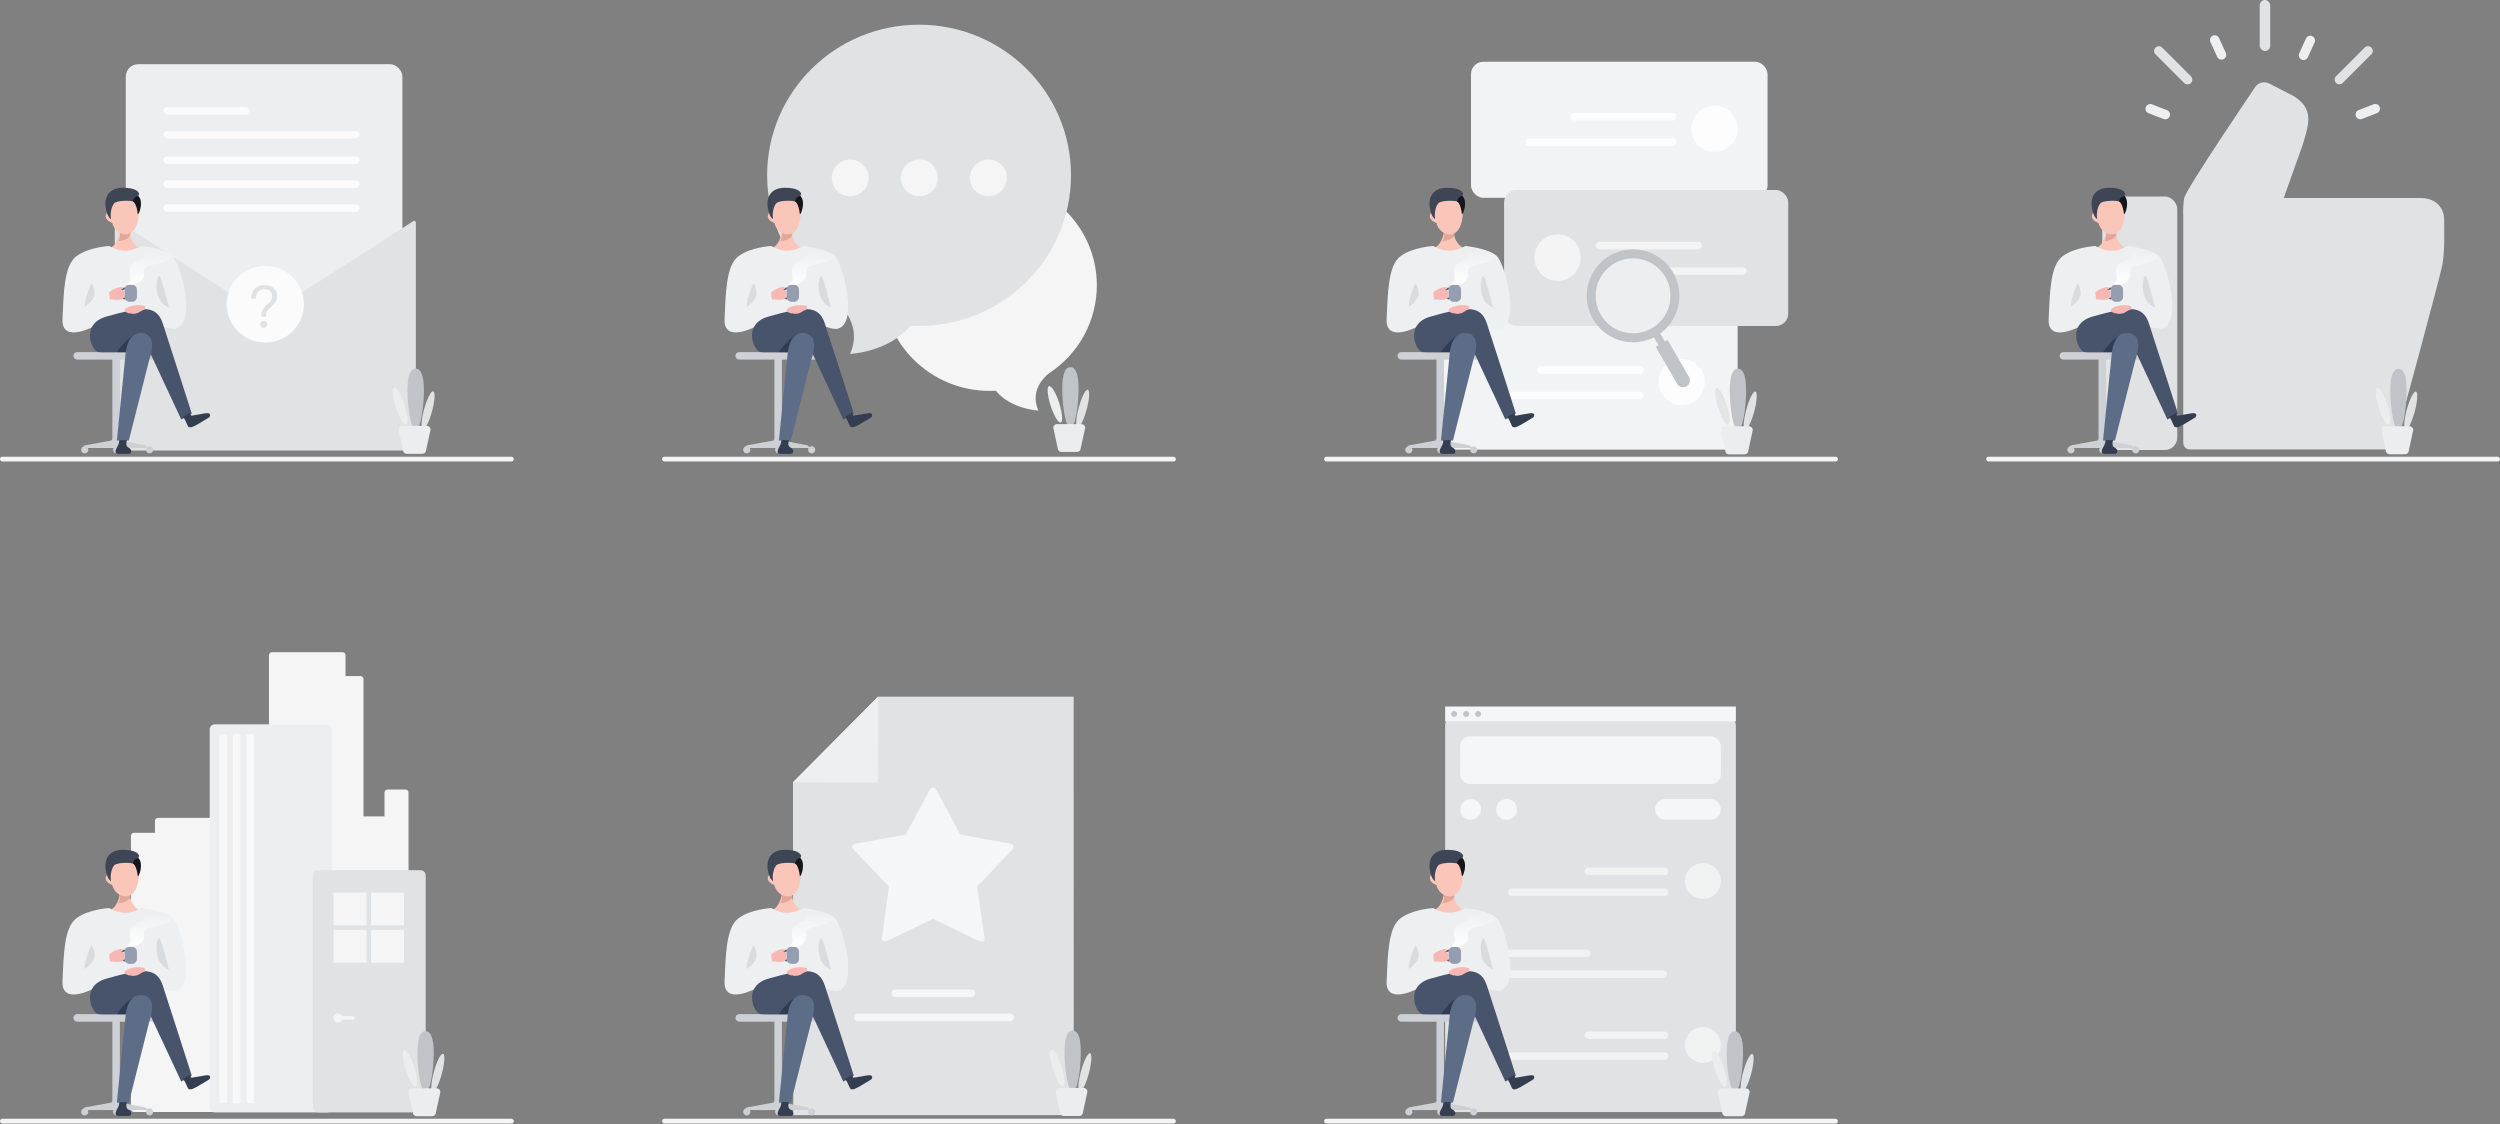 <svg height="455" viewBox="0 0 1012 455" width="1012" xmlns="http://www.w3.org/2000/svg" xmlns:xlink="http://www.w3.org/1999/xlink"><rect x="0" y="0" width="1012" height="455" fill="#808080" stroke="none"/><linearGradient id="a" x1="50%" x2="50%" y1="100%" y2=".125%"><stop offset="0" stop-color="#fff"/><stop offset=".873" stop-color="#eff0f1"/><stop offset=".949" stop-color="#eeeff0"/></linearGradient><g fill="none" fill-rule="evenodd"><path d="m799-10h218v218h-218z"/><g transform="translate(851)"><g fill="#e0e2e4"><path d="m33.16 80.196c.668-3.601 28.753-44.977 28.753-44.977 1.323-1.998 3.933-2.447 6.07-1.214l9.639 4.991c8.006 5.143 6.185 10.888 3.478 19.704l-7.654 21.453h55.236c5.772 0 9.712 3.224 9.712 9.108 0 5.829.261 11.732-.656 17.537-.722 4.591-18.944 71.282-18.944 71.282 0 1.026-.407 2.01-1.132 2.735-.725.725-1.709 1.133-2.734 1.133h-79.449c-.736-.001-1.44-.302-1.95-.834s-.781-1.248-.751-1.984l-.006-91.982c-.118-2.325.012-4.656.388-6.953z"/><rect fill-rule="nonzero" height="102.621" rx="5" width="30.349" y="79.546"/><path d="m108.93 19.255c-.75-.747-1.963-.747-2.713 0l-11.575 11.58c-.495.482-.694 1.193-.519 1.862.175.669.695 1.192 1.363 1.37.668.178 1.379-.017 1.863-.511l11.575-11.574c.751-.752.754-1.971.006-2.726zm-87.388.018c.36-.361.849-.565 1.36-.565.51 0 .999.203 1.36.565l11.612 11.598c.495.483.692 1.195.517 1.864-.175.669-.696 1.193-1.364 1.371-.668.178-1.381-.016-1.866-.509l-11.612-11.598c-.754-.751-.757-1.972-.006-2.726z"/><rect fill-rule="nonzero" height="20.646" rx="2.124" width="4.249" x="63.734"/></g><path d="m85.009 14.634c-.463-.213-.991-.232-1.468-.054s-.864.538-1.075 1.002l-2.738 5.999c-.287.623-.221 1.351.175 1.912.395.56 1.059.867 1.742.805.683-.062 1.28-.484 1.568-1.107l2.738-5.999c.443-.966.022-2.108-.941-2.556zm-40.298-.194c.463-.213.991-.233 1.468-.055.477.178.864.538 1.075 1.002l2.744 5.999c.3.626.239 1.364-.158 1.933-.397.569-1.07.879-1.761.812s-1.291-.501-1.572-1.135l-2.738-5.999c-.443-.966-.022-2.108.941-2.556zm-27.084 28.916c.18-.478.543-.865 1.009-1.074.466-.21.996-.225 1.473-.043l6.07 2.344c.643.243 1.108.811 1.219 1.489.111.679-.148 1.365-.68 1.8s-1.256.554-1.899.311l-6.064-2.344c-.48-.179-.868-.541-1.08-1.007-.212-.466-.229-.997-.049-1.476zm94.672-.03c-.179-.477-.54-.863-1.003-1.072s-.992-.226-1.467-.045l-6.033 2.344c-.651.233-1.127.799-1.244 1.482-.117.682.143 1.374.68 1.811.537.437 1.267.55 1.911.296l6.033-2.338c.99-.378 1.491-1.483 1.123-2.477z" fill="#eeeff0"/><g transform="translate(110.472 148.77)"><path d="m16.492 9.734c-.886-.237-2.537 3.054-3.703 7.341-1.165 4.287-1.384 7.955-.504 8.185.88.231 2.543-3.054 3.703-7.341 1.159-4.287 1.384-7.949.504-8.185z" fill="#e0e2e4"/><path d="m.801 8.258c.983-.225 2.822 2.921 4.115 7.026 1.293 4.105 1.542 7.615.558 7.839-.983.225-2.822-2.921-4.109-7.026-1.287-4.105-1.542-7.615-.564-7.839z" fill="#ecedee"/><path d="m9.427.528c-1.827 0-3.308 2.028-3.308 8.932 0 6.904 1.481 16.073 3.308 16.073 1.827 0 3.308-9.169 3.308-16.073 0-6.904-1.481-8.932-3.308-8.932z" fill="#c0c3c7"/><path d="m3.994 23.773h9.918c.826-.004 1.5.661 1.505 1.488l-1.803 8.355c-.001.398-.161.779-.443 1.059-.282.28-.664.437-1.062.435h-6.313c-.397.002-.778-.155-1.06-.435-.281-.28-.439-.661-.439-1.058l-1.809-8.355c.006-.826.679-1.492 1.505-1.488z" fill="#ecedee"/></g></g><g transform="translate(804 76)"><path d="m48.477 17.802s-.491 5.04-3.863 6.557c-.083.965-.083 1.935 0 2.899h11.971v-2.705c-2.492-1.331-4.049-3.926-4.051-6.751z" fill="#fac6ba"/><path d="m52.758 18.615c0 2.669-4.851 3.033-4.851 3.033.284-.576.488-1.188.606-1.82.075-.807.075-1.619 0-2.426.591.741 1.478 1.184 2.426 1.213.518.03 1.034-.076 1.498-.309.133-.067.244-.17.321-.297z" fill="#e2a799"/><path d="m43.995 9.699c-1.31.522-2.383 3.057 1.431 4.543.8 2.863 2.893 4.404 5.106 4.61 2.213.206 5.579-1.347 5.706-9.863-.552-3.706-1.286-3.761-1.286-3.761l-10.224-.51z" fill="#fac6ba"/><path d="m44.953 12.665s-1.546-.455-2.183-4.792c-.637-4.337 1.528-7.782 6.731-7.855 5.203-.073 6.543 1.48 6.804 2.402-.376 1.929-1.783 1.983-1.777 3.36-1.746-.855-7.325-.588-8.271.485-1.092 1.25-1.759 4.07-1.304 6.399z" fill="#3e4656"/><path d="m53.771 5.532s1.504.497 2.019 5.198c.643-.079 2.365-5.156.255-7.364 0 0-1.771-.049-2.274 2.165z" fill="#14161b"/><path d="m44.226 23.589s3.172 1.929 6.373 1.929c3.269 0 6.567-1.929 6.567-1.929s9.369.867 12.747 4.052c3.378 3.184 10.03 28.508.576 29.527-6.47-.194-13.711-6.951-13.711-6.951l-18.15 5.599s-13.814 7.721-13.329-2.699.582-21.612 5.603-25.378c5.021-3.767 13.323-4.149 13.323-4.149z" fill="#eeeff0"/><path d="m64.116 35.939c-1.201 2.645-.879 6.169.194 8.686.814 1.754 2.264 3.134 4.057 3.858 0 0-.418-1.82-1.546-5.981-1.243-4.598-2.195-7.685-2.705-6.563zm-27.034 2.705c-.922 1.098-2.911 7.26-2.899 9.456.006.57 3.766-2.608 4.057-4.634.145-1.69-.262-3.382-1.158-4.822z" fill="#d9dcde"/><g fill="#cdd0d4"><path d="m48.653 102.32 10.254 1.965 1.122 1.068h-26.67l.934-1.068 10.812-1.965.376-.607v-32.148h-14.251c-.837 0-1.516-.679-1.516-1.516 0-.837.679-1.516 1.516-1.516h32.746c.837 0 1.516.679 1.516 1.516 0 .837-.679 1.516-1.516 1.516h-15.464v32.148z"/><path d="m34.281 104.631c.587-.005 1.119.345 1.348.886.228.541.107 1.167-.306 1.584-.414.417-1.038.543-1.581.32-.543-.224-.898-.753-.898-1.34-.001-.796.641-1.444 1.437-1.45zm12.935 0c.8 0 1.449.649 1.449 1.45 0 .801-.649 1.45-1.449 1.45-.8 0-1.449-.649-1.449-1.45 0-.801.649-1.45 1.449-1.45zm13.329 0c.587-.005 1.119.345 1.348.886.228.541.107 1.167-.306 1.584-.414.417-1.038.543-1.581.32-.543-.224-.898-.753-.898-1.34-.003-.797.64-1.446 1.437-1.45z"/><path d="m48.513 69.566v31.541m-3.032 0v-31.541"/></g><path d="m60.641 66.533s-20.6.249-20.618 0c-2.826 0-7.732-11.355 3.044-14.381 13.917-3.912 20.218-5.065 22.789 2.699 2.571 7.764 11.764 36.551 11.764 36.551l-4.245 2.426z" fill="#47546b"/><path d="m47.3 66.533s4.33-6.636 8.102-7.048c-2.802 4.191-2.644 7.048-2.644 7.048z" fill="#2e3c56"/><path d="m47.3 102.32 3.493-34.731s.4-9.99 7.338-8.686c5.985 1.128 2.317 10.615 2.317 10.615l-8.296 32.803z" fill="#5d6d88"/><path d="m74.158 92.67c.673 1.11 1.255 2.272 1.74 3.476.364 1.165 1.504 1.098 3.614-.109 3.414-1.941 5.27-3.172 5.27-3.172s1.292-2.056-1.74-1.541c-3.032.516-5.597.964-5.597.964l-.582-1.159zm-25.876 9.456c0.0.809-.2 1.605-.582 2.317-.594.952-1.837 3.281.194 3.281h4.251c1.34 0 1.401-1.971-.388-2.699-1.098-.613-.388-2.899-.388-2.899z" fill="#353e50"/><path d="m54.462 50.993c.865-.059 1.691-.378 2.371-.916.584-.368 1.217-.652 1.88-.843l-.006-1.286s-2.517-1.068-6.337.158c-2.044.843-2.31 1.741-1.577 1.923-.073.255.503.643.964.576-.024.218.958.37 1.158.194.279.376 1.389.2 1.546.194z" fill="#f7b7b2"/><path d="m50.793 45.201c-.884.034-1.715-.418-2.167-1.178-.452-.76-.452-1.707 0-2.467.452-.76 1.283-1.212 2.167-1.178v.752c-.608-.023-1.179.288-1.49.811-.311.523-.311 1.174 0 1.697.311.523.882.834 1.49.811z" fill="#565d6d"/><rect fill="#959db0" fill-rule="nonzero" height="6.957" rx="2" width="5.021" x="50.411" y="39.22"/><path d="m59.429 24.681c-2.232 1.098.473 3.251-2.262 4.313-3.172 1.231-5.494 2.505-4.409 6.605.415 1.5-.371 3.071-1.819 3.639h3.638c6.719-2.984 1.571-5.829 5.1-7.351 3.529-1.522 7.659-1.001 10.06-4.173-2.999-2.138-6.63-3.206-10.309-3.033z" fill="url(#a)"/><path d="m44.517 45.267c1.631-.249 2.025.309 4.099.03 1.328-.273 1.789-.485 1.789-2.408.056-.423-.089-.848-.393-1.147-.304-.299-.731-.438-1.153-.375.455-.127.928-.382.879-.704-.055-.437-.467-.588-1.607-.364-1.481.375-2.852 1.094-4.002 2.099 0 0 .334 2.469.388 2.869z" fill="#f7b7b2"/><rect fill="#f5f5f5" fill-rule="nonzero" height="1.935" rx=".967" width="208" y="108.877"/></g><path d="m-5-10h218v218h-218z"/><g transform="translate(46 26)"><path d="m129.377 132.405c-.885-.236-2.551 3.045-3.717 7.319-1.166 4.274-1.398 7.93-.507 8.16.891.23 2.551-3.045 3.717-7.319 1.166-4.274 1.398-7.924.507-8.16z" fill="#e0e2e4"/><g fill-rule="nonzero"><rect fill="#edeeef" height="123.252" rx="5" width="111.977" x="4.919"/><g fill="#fbfbfb"><rect height="3.027" rx="1.513" width="34.789" x="20.141" y="17.368"/><rect height="3.027" rx="1.513" width="79.343" x="20.141" y="27.054"/><rect height="3.027" rx="1.513" width="79.343" x="20.141" y="37.345"/><rect height="3.027" rx="1.513" width="79.343" x="20.141" y="47.031"/><rect height="3.027" rx="1.513" width="79.343" x="20.141" y="56.717"/></g></g><path d="m1.269 63.363 60.197 38.513 60.056-38.513c.21-.005.414.073.566.218.152.144.24.342.245.551v91.477c-.009.436-.372.783-.812.775h-120.253c-.44.008-.803-.339-.812-.775v-91.477c.005-.209.093-.407.245-.551.152-.144.356-.222.566-.218z" fill="#e0e2e4"/><path d="m113.607 130.934c.989-.224 2.838 2.912 4.138 7.004 1.3 4.092 1.55 7.591.562 7.815-.989.224-2.838-2.912-4.138-7.004-1.3-4.092-1.55-7.591-.562-7.815z" fill="#ecedee"/><path d="m122.273 123.228c-1.837 0-3.326 2.022-3.326 8.905 0 6.883 1.489 16.024 3.326 16.024 1.837 0 3.332-9.141 3.332-16.024 0-6.883-1.489-8.905-3.332-8.905z" fill="#c0c3c7"/><path d="m116.817 146.401h9.973c.831-.004 1.508.659 1.514 1.483l-1.819 8.33c0.0.396-.159.776-.442 1.055-.283.279-.666.436-1.066.434h-6.347c-.4.002-.784-.154-1.068-.433-.284-.279-.444-.659-.446-1.056l-1.813-8.33c.006-.824.683-1.488 1.514-1.483z" fill="#ecedee"/><path d="m61.393 81.651c8.632.003 15.627 6.946 15.624 15.507-.002 8.561-7.001 15.5-15.633 15.499-8.632-.001-15.628-6.942-15.628-15.503 0-4.113 1.648-8.057 4.581-10.964 2.933-2.908 6.909-4.54 11.056-4.539z" fill="#fbfbfb"/><path d="m61.112 89.358c-1.512-.085-2.986.49-4.034 1.574-.987 1.095-1.497 2.534-1.416 4.001h1.898c-.057-.977.223-1.944.793-2.742 1.32-1.41 3.519-1.556 5.017-.333.566.597.861 1.397.818 2.216-.009.692-.264 1.359-.72 1.883-.258.3-.531.587-.818.86-.974.763-1.796 1.699-2.423 2.76-.3.649-.448 1.357-.433 2.07v.545h1.923v-.545c-.014-.61.145-1.212.458-1.737.293-.501.675-.944 1.129-1.308.681-.575 1.329-1.187 1.941-1.834.612-.802.934-1.785.915-2.791.063-1.259-.429-2.484-1.349-3.354-1.02-.883-2.347-1.337-3.699-1.265zm-.36 14.505c-.386-.017-.762.13-1.031.406-.278.257-.428.622-.409.999-.015.383.134.754.409 1.023.277.263.647.409 1.031.406.386.002.757-.143 1.038-.406.288-.261.445-.636.427-1.023.01-.374-.136-.735-.403-.999-.282-.275-.667-.422-1.062-.406z" fill="#e0e2e4"/></g><g transform="translate(0 76)"><path d="m48.477 17.802s-.491 5.04-3.863 6.557c-.083.965-.083 1.935 0 2.899h11.971v-2.705c-2.492-1.331-4.049-3.926-4.051-6.751z" fill="#fac6ba"/><path d="m52.758 18.615c0 2.669-4.851 3.033-4.851 3.033.284-.576.488-1.188.606-1.82.075-.807.075-1.619 0-2.426.591.741 1.478 1.184 2.426 1.213.518.03 1.034-.076 1.498-.309.133-.067.244-.17.321-.297z" fill="#e2a799"/><path d="m43.995 9.699c-1.31.522-2.383 3.057 1.431 4.543.8 2.863 2.893 4.404 5.106 4.61 2.213.206 5.579-1.347 5.706-9.863-.552-3.706-1.286-3.761-1.286-3.761l-10.224-.51z" fill="#fac6ba"/><path d="m44.953 12.665s-1.546-.455-2.183-4.792c-.637-4.337 1.528-7.782 6.731-7.855 5.203-.073 6.543 1.48 6.804 2.402-.376 1.929-1.783 1.983-1.777 3.36-1.746-.855-7.325-.588-8.271.485-1.092 1.25-1.759 4.07-1.304 6.399z" fill="#3e4656"/><path d="m53.771 5.532s1.504.497 2.019 5.198c.643-.079 2.365-5.156.255-7.364 0 0-1.771-.049-2.274 2.165z" fill="#14161b"/><path d="m44.226 23.589s3.172 1.929 6.373 1.929c3.269 0 6.567-1.929 6.567-1.929s9.369.867 12.747 4.052c3.378 3.184 10.03 28.508.576 29.527-6.47-.194-13.711-6.951-13.711-6.951l-18.15 5.599s-13.814 7.721-13.329-2.699.582-21.612 5.603-25.378c5.021-3.767 13.323-4.149 13.323-4.149z" fill="#eeeff0"/><path d="m64.116 35.939c-1.201 2.645-.879 6.169.194 8.686.814 1.754 2.264 3.134 4.057 3.858 0 0-.418-1.82-1.546-5.981-1.243-4.598-2.195-7.685-2.705-6.563zm-27.034 2.705c-.922 1.098-2.911 7.26-2.899 9.456.006.57 3.766-2.608 4.057-4.634.145-1.69-.262-3.382-1.158-4.822z" fill="#d9dcde"/><g fill="#cdd0d4"><path d="m48.653 102.32 10.254 1.965 1.122 1.068h-26.67l.934-1.068 10.812-1.965.376-.607v-32.148h-14.251c-.837 0-1.516-.679-1.516-1.516 0-.837.679-1.516 1.516-1.516h32.746c.837 0 1.516.679 1.516 1.516 0 .837-.679 1.516-1.516 1.516h-15.464v32.148z"/><path d="m34.281 104.631c.587-.005 1.119.345 1.348.886.228.541.107 1.167-.306 1.584-.414.417-1.038.543-1.581.32-.543-.224-.898-.753-.898-1.34-.001-.796.641-1.444 1.437-1.45zm12.935 0c.8 0 1.449.649 1.449 1.45 0 .801-.649 1.45-1.449 1.45-.8 0-1.449-.649-1.449-1.45 0-.801.649-1.45 1.449-1.45zm13.329 0c.587-.005 1.119.345 1.348.886.228.541.107 1.167-.306 1.584-.414.417-1.038.543-1.581.32-.543-.224-.898-.753-.898-1.34-.003-.797.64-1.446 1.437-1.45z"/><path d="m48.513 69.566v31.541m-3.032 0v-31.541"/></g><path d="m60.641 66.533s-20.6.249-20.618 0c-2.826 0-7.732-11.355 3.044-14.381 13.917-3.912 20.218-5.065 22.789 2.699 2.571 7.764 11.764 36.551 11.764 36.551l-4.245 2.426z" fill="#47546b"/><path d="m47.3 66.533s4.33-6.636 8.102-7.048c-2.802 4.191-2.644 7.048-2.644 7.048z" fill="#2e3c56"/><path d="m47.3 102.32 3.493-34.731s.4-9.99 7.338-8.686c5.985 1.128 2.317 10.615 2.317 10.615l-8.296 32.803z" fill="#5d6d88"/><path d="m74.158 92.67c.673 1.11 1.255 2.272 1.74 3.476.364 1.165 1.504 1.098 3.614-.109 3.414-1.941 5.27-3.172 5.27-3.172s1.292-2.056-1.74-1.541c-3.032.516-5.597.964-5.597.964l-.582-1.159zm-25.876 9.456c0.0.809-.2 1.605-.582 2.317-.594.952-1.837 3.281.194 3.281h4.251c1.34 0 1.401-1.971-.388-2.699-1.098-.613-.388-2.899-.388-2.899z" fill="#353e50"/><path d="m54.462 50.993c.865-.059 1.691-.378 2.371-.916.584-.368 1.217-.652 1.88-.843l-.006-1.286s-2.517-1.068-6.337.158c-2.044.843-2.31 1.741-1.577 1.923-.073.255.503.643.964.576-.024.218.958.37 1.158.194.279.376 1.389.2 1.546.194z" fill="#f7b7b2"/><path d="m50.793 45.201c-.884.034-1.715-.418-2.167-1.178-.452-.76-.452-1.707 0-2.467.452-.76 1.283-1.212 2.167-1.178v.752c-.608-.023-1.179.288-1.49.811-.311.523-.311 1.174 0 1.697.311.523.882.834 1.49.811z" fill="#565d6d"/><rect fill="#959db0" fill-rule="nonzero" height="6.957" rx="2" width="5.021" x="50.411" y="39.22"/><path d="m59.429 24.681c-2.232 1.098.473 3.251-2.262 4.313-3.172 1.231-5.494 2.505-4.409 6.605.415 1.5-.371 3.071-1.819 3.639h3.638c6.719-2.984 1.571-5.829 5.1-7.351 3.529-1.522 7.659-1.001 10.06-4.173-2.999-2.138-6.63-3.206-10.309-3.033z" fill="url(#a)"/><path d="m44.517 45.267c1.631-.249 2.025.309 4.099.03 1.328-.273 1.789-.485 1.789-2.408.056-.423-.089-.848-.393-1.147-.304-.299-.731-.438-1.153-.375.455-.127.928-.382.879-.704-.055-.437-.467-.588-1.607-.364-1.481.375-2.852 1.094-4.002 2.099 0 0 .334 2.469.388 2.869z" fill="#f7b7b2"/><rect fill="#f5f5f5" fill-rule="nonzero" height="1.935" rx=".967" width="208" y="108.877"/></g><path d="m-5 258h218v218h-218z"/><g transform="translate(53 264)"><path d="m112.373 56.808c-.002-.667-.545-1.207-1.215-1.209h-7.289c-.67.002-1.213.542-1.215 1.209v9.669h-8.504v-55.599c-.002-.667-.545-1.207-1.215-1.209h-6.074v-8.461c-.002-.667-.545-1.207-1.215-1.209h-28.549c-.67.002-1.213.542-1.215 1.209v71.917h-22.475v-4.835c-.002-.667-.545-1.207-1.215-1.209h-21.26c-.67.002-1.213.542-1.215 1.209v4.835h-8.504c-.67.002-1.213.542-1.215 1.209v110.594c.002.667.545 1.207 1.215 1.209h109.943c.67-.002 1.213-.542 1.215-1.209z" fill="#f5f5f6"/><rect fill="#edeeef" fill-rule="nonzero" height="157.092" rx="2" width="49.523" x="31.89" y="29.214"/><rect fill="#e0e2e4" fill-rule="nonzero" height="98.054" rx="2" width="45.654" x="73.668" y="88.252"/><g fill="#f5f5f6"><path d="m82.002 97.299h13.363v13.295h-13.363zm15.186 0h13.363v13.295h-13.363zm-15.186 15.109h13.363v13.295h-13.363zm15.186 0h13.363v13.295h-13.363z"/><path d="m83.824 146.25c.763-.002 1.445.472 1.707 1.185l4.367.024c.335 0 .607.271.607.604s-.272.604-.607.604l-4.355.006c-.312.867-1.227 1.364-2.128 1.156s-1.503-1.056-1.398-1.971c.105-.915.882-1.606 1.807-1.608z"/><rect fill-rule="nonzero" height="1.209" rx=".604" width="5.467" x="85.039" y="147.459"/></g><path d="m35.838 33.239h3.037v149.272h-3.037zm5.467 0h3.037v149.272h-3.037zm5.467 0h3.037v149.272h-3.037z" fill="#f8f8f8"/><g transform="translate(109.943 152.898)"><path d="m16.388 9.688c-.881-.236-2.539 3.04-3.699 7.306-1.16 4.267-1.391 7.917-.504 8.147s2.539-3.04 3.699-7.306c1.16-4.267 1.391-7.911.504-8.147z" fill="#e0e2e4"/><path d="m.692 8.219c.984-.224 2.825 2.907 4.118 6.992 1.294 4.085 1.543 7.578.559 7.802s-2.825-2.907-4.118-6.992c-1.294-4.085-1.543-7.578-.559-7.802z" fill="#ecedee"/><path d="m9.318.526c-1.828 0-3.31 2.018-3.31 8.89 0 6.871 1.482 15.997 3.31 15.997 1.828 0 3.317-9.126 3.317-15.997 0-6.871-1.482-8.89-3.317-8.89z" fill="#c0c3c7"/><path d="m3.887 23.66h9.925c.827-.004 1.501.658 1.506 1.481l-1.81 8.316c0.0.395-.158.774-.44 1.053-.282.279-.663.435-1.061.433h-6.317c-.398.002-.78-.154-1.063-.433-.283-.279-.442-.658-.444-1.054l-1.804-8.316c.006-.822.68-1.485 1.506-1.481z" fill="#ecedee"/></g></g><g transform="translate(0 344)"><path d="m48.477 17.802s-.491 5.04-3.863 6.557c-.083.965-.083 1.935 0 2.899h11.971v-2.705c-2.492-1.331-4.049-3.926-4.051-6.751z" fill="#fac6ba"/><path d="m52.758 18.615c0 2.669-4.851 3.033-4.851 3.033.284-.576.488-1.188.606-1.82.075-.807.075-1.619 0-2.426.591.741 1.478 1.184 2.426 1.213.518.03 1.034-.076 1.498-.309.133-.067.244-.17.321-.297z" fill="#e2a799"/><path d="m43.995 9.699c-1.31.522-2.383 3.057 1.431 4.543.8 2.863 2.893 4.404 5.106 4.61 2.213.206 5.579-1.347 5.706-9.863-.552-3.706-1.286-3.761-1.286-3.761l-10.224-.51z" fill="#fac6ba"/><path d="m44.953 12.665s-1.546-.455-2.183-4.792c-.637-4.337 1.528-7.782 6.731-7.855 5.203-.073 6.543 1.48 6.804 2.402-.376 1.929-1.783 1.983-1.777 3.36-1.746-.855-7.325-.588-8.271.485-1.092 1.25-1.759 4.07-1.304 6.399z" fill="#3e4656"/><path d="m53.771 5.532s1.504.497 2.019 5.198c.643-.079 2.365-5.156.255-7.364 0 0-1.771-.049-2.274 2.165z" fill="#14161b"/><path d="m44.226 23.589s3.172 1.929 6.373 1.929c3.269 0 6.567-1.929 6.567-1.929s9.369.867 12.747 4.052c3.378 3.184 10.03 28.508.576 29.527-6.47-.194-13.711-6.951-13.711-6.951l-18.15 5.599s-13.814 7.721-13.329-2.699.582-21.612 5.603-25.378c5.021-3.767 13.323-4.149 13.323-4.149z" fill="#eeeff0"/><path d="m64.116 35.939c-1.201 2.645-.879 6.169.194 8.686.814 1.754 2.264 3.134 4.057 3.858 0 0-.418-1.82-1.546-5.981-1.243-4.598-2.195-7.685-2.705-6.563zm-27.034 2.705c-.922 1.098-2.911 7.26-2.899 9.456.006.57 3.766-2.608 4.057-4.634.145-1.69-.262-3.382-1.158-4.822z" fill="#d9dcde"/><g fill="#cdd0d4"><path d="m48.653 102.32 10.254 1.965 1.122 1.068h-26.67l.934-1.068 10.812-1.965.376-.607v-32.148h-14.251c-.837 0-1.516-.679-1.516-1.516 0-.837.679-1.516 1.516-1.516h32.746c.837 0 1.516.679 1.516 1.516 0 .837-.679 1.516-1.516 1.516h-15.464v32.148z"/><path d="m34.281 104.631c.587-.005 1.119.345 1.348.886.228.541.107 1.167-.306 1.584-.414.417-1.038.543-1.581.32-.543-.224-.898-.753-.898-1.34-.001-.796.641-1.444 1.437-1.45zm12.935 0c.8 0 1.449.649 1.449 1.45 0 .801-.649 1.45-1.449 1.45-.8 0-1.449-.649-1.449-1.45 0-.801.649-1.45 1.449-1.45zm13.329 0c.587-.005 1.119.345 1.348.886.228.541.107 1.167-.306 1.584-.414.417-1.038.543-1.581.32-.543-.224-.898-.753-.898-1.34-.003-.797.64-1.446 1.437-1.45z"/><path d="m48.513 69.566v31.541m-3.032 0v-31.541"/></g><path d="m60.641 66.533s-20.6.249-20.618 0c-2.826 0-7.732-11.355 3.044-14.381 13.917-3.912 20.218-5.065 22.789 2.699 2.571 7.764 11.764 36.551 11.764 36.551l-4.245 2.426z" fill="#47546b"/><path d="m47.3 66.533s4.33-6.636 8.102-7.048c-2.802 4.191-2.644 7.048-2.644 7.048z" fill="#2e3c56"/><path d="m47.3 102.32 3.493-34.731s.4-9.99 7.338-8.686c5.985 1.128 2.317 10.615 2.317 10.615l-8.296 32.803z" fill="#5d6d88"/><path d="m74.158 92.67c.673 1.11 1.255 2.272 1.74 3.476.364 1.165 1.504 1.098 3.614-.109 3.414-1.941 5.27-3.172 5.27-3.172s1.292-2.056-1.74-1.541c-3.032.516-5.597.964-5.597.964l-.582-1.159zm-25.876 9.456c0.0.809-.2 1.605-.582 2.317-.594.952-1.837 3.281.194 3.281h4.251c1.34 0 1.401-1.971-.388-2.699-1.098-.613-.388-2.899-.388-2.899z" fill="#353e50"/><path d="m54.462 50.993c.865-.059 1.691-.378 2.371-.916.584-.368 1.217-.652 1.88-.843l-.006-1.286s-2.517-1.068-6.337.158c-2.044.843-2.31 1.741-1.577 1.923-.073.255.503.643.964.576-.024.218.958.37 1.158.194.279.376 1.389.2 1.546.194z" fill="#f7b7b2"/><path d="m50.793 45.201c-.884.034-1.715-.418-2.167-1.178-.452-.76-.452-1.707 0-2.467.452-.76 1.283-1.212 2.167-1.178v.752c-.608-.023-1.179.288-1.49.811-.311.523-.311 1.174 0 1.697.311.523.882.834 1.49.811z" fill="#565d6d"/><rect fill="#959db0" fill-rule="nonzero" height="6.957" rx="2" width="5.021" x="50.411" y="39.22"/><path d="m59.429 24.681c-2.232 1.098.473 3.251-2.262 4.313-3.172 1.231-5.494 2.505-4.409 6.605.415 1.5-.371 3.071-1.819 3.639h3.638c6.719-2.984 1.571-5.829 5.1-7.351 3.529-1.522 7.659-1.001 10.06-4.173-2.999-2.138-6.63-3.206-10.309-3.033z" fill="url(#a)"/><path d="m44.517 45.267c1.631-.249 2.025.309 4.099.03 1.328-.273 1.789-.485 1.789-2.408.056-.423-.089-.848-.393-1.147-.304-.299-.731-.438-1.153-.375.455-.127.928-.382.879-.704-.055-.437-.467-.588-1.607-.364-1.481.375-2.852 1.094-4.002 2.099 0 0 .334 2.469.388 2.869z" fill="#f7b7b2"/><rect fill="#f5f5f5" fill-rule="nonzero" height="1.935" rx=".967" width="208" y="108.877"/></g><path d="m263 258h218v218h-218z"/><g transform="translate(321 282)"><path d="m0 34.66.103 134.743h113.558l-.042-169.403h-79.17z" fill="#e0e2e4"/><path d="m34.448 0 .109 34.764-34.557-.103z" fill="#eeeff0"/><path d="m41.398 118.574h30.822c.834 0 1.511.681 1.511 1.52s-.676 1.52-1.511 1.52h-30.822c-.834 0-1.511-.681-1.511-1.52s.676-1.52 1.511-1.52zm-15.109 9.729h61.644c.834 0 1.511.681 1.511 1.52 0 .84-.676 1.52-1.511 1.52h-61.644c-.834 0-1.511-.681-1.511-1.52 0-.84.676-1.52 1.511-1.52z" fill="#f4f6f8"/><path d="m58.018 37.701c2.931 5.473 9.706 18.127 9.706 18.127s13.749 2.499 19.95 3.63c3.022.566 1.172 2.517-.006 3.667-4.654 4.883-13.12 13.773-13.12 13.773s1.916 13.165 2.81 19.787c.411 2.517.338 3.101-3.022 1.824-6.104-2.955-17.641-8.586-17.641-8.586s-12.117 5.856-17.937 8.671c-1.263.547-3.022 1.18-2.677-1.307.834-6.16 2.756-20.389 2.756-20.389s-8.981-9.425-13.525-14.198c-1.033-1.034-2.411-2.669.03-3.174 6.007-1.095 20.318-3.697 20.318-3.697s6.781-12.66 9.712-18.127c.61-1.259 2.031-1.204 2.647 0z" fill="#f4f6f8"/><g transform="translate(103.949 134.6)"><path d="m16.305 9.747c-.876-.237-2.526 3.059-3.681 7.352-1.154 4.293-1.384 7.966-.502 8.197.882.231 2.526-3.059 3.681-7.352 1.154-4.293 1.384-7.96.502-8.197z" fill="#e0e2e4"/><path d="m.689 8.27c.979-.225 2.81 2.925 4.098 7.035 1.287 4.111 1.535 7.625.556 7.85s-2.81-2.925-4.098-7.035c-1.287-4.111-1.535-7.625-.556-7.85z" fill="#ecedee"/><path d="m9.277.529c-1.825 0-3.3 2.031-3.3 8.945 0 6.914 1.475 16.096 3.3 16.096 1.825 0 3.294-9.182 3.294-16.096 0-6.914-1.475-8.945-3.294-8.945z" fill="#c0c3c7"/><path d="m3.868 23.806h9.875c.822-.004 1.493.662 1.499 1.49l-1.801 8.367c0.0.398-.157.779-.438 1.06-.28.281-.66.438-1.055.436h-6.285c-.396.002-.776-.155-1.057-.435-.281-.281-.44-.662-.441-1.06l-1.795-8.367c.006-.828.676-1.494 1.499-1.49z" fill="#ecedee"/></g></g><g transform="translate(268 344)"><path d="m48.477 17.802s-.491 5.04-3.863 6.557c-.083.965-.083 1.935 0 2.899h11.971v-2.705c-2.492-1.331-4.049-3.926-4.051-6.751z" fill="#fac6ba"/><path d="m52.758 18.615c0 2.669-4.851 3.033-4.851 3.033.284-.576.488-1.188.606-1.82.075-.807.075-1.619 0-2.426.591.741 1.478 1.184 2.426 1.213.518.03 1.034-.076 1.498-.309.133-.067.244-.17.321-.297z" fill="#e2a799"/><path d="m43.995 9.699c-1.31.522-2.383 3.057 1.431 4.543.8 2.863 2.893 4.404 5.106 4.61 2.213.206 5.579-1.347 5.706-9.863-.552-3.706-1.286-3.761-1.286-3.761l-10.224-.51z" fill="#fac6ba"/><path d="m44.953 12.665s-1.546-.455-2.183-4.792c-.637-4.337 1.528-7.782 6.731-7.855 5.203-.073 6.543 1.48 6.804 2.402-.376 1.929-1.783 1.983-1.777 3.36-1.746-.855-7.325-.588-8.271.485-1.092 1.25-1.759 4.07-1.304 6.399z" fill="#3e4656"/><path d="m53.771 5.532s1.504.497 2.019 5.198c.643-.079 2.365-5.156.255-7.364 0 0-1.771-.049-2.274 2.165z" fill="#14161b"/><path d="m44.226 23.589s3.172 1.929 6.373 1.929c3.269 0 6.567-1.929 6.567-1.929s9.369.867 12.747 4.052c3.378 3.184 10.03 28.508.576 29.527-6.47-.194-13.711-6.951-13.711-6.951l-18.15 5.599s-13.814 7.721-13.329-2.699.582-21.612 5.603-25.378c5.021-3.767 13.323-4.149 13.323-4.149z" fill="#eeeff0"/><path d="m64.116 35.939c-1.201 2.645-.879 6.169.194 8.686.814 1.754 2.264 3.134 4.057 3.858 0 0-.418-1.82-1.546-5.981-1.243-4.598-2.195-7.685-2.705-6.563zm-27.034 2.705c-.922 1.098-2.911 7.26-2.899 9.456.006.57 3.766-2.608 4.057-4.634.145-1.69-.262-3.382-1.158-4.822z" fill="#d9dcde"/><g fill="#cdd0d4"><path d="m48.653 102.32 10.254 1.965 1.122 1.068h-26.67l.934-1.068 10.812-1.965.376-.607v-32.148h-14.251c-.837 0-1.516-.679-1.516-1.516 0-.837.679-1.516 1.516-1.516h32.746c.837 0 1.516.679 1.516 1.516 0 .837-.679 1.516-1.516 1.516h-15.464v32.148z"/><path d="m34.281 104.631c.587-.005 1.119.345 1.348.886.228.541.107 1.167-.306 1.584-.414.417-1.038.543-1.581.32-.543-.224-.898-.753-.898-1.34-.001-.796.641-1.444 1.437-1.45zm12.935 0c.8 0 1.449.649 1.449 1.45 0 .801-.649 1.45-1.449 1.45-.8 0-1.449-.649-1.449-1.45 0-.801.649-1.45 1.449-1.45zm13.329 0c.587-.005 1.119.345 1.348.886.228.541.107 1.167-.306 1.584-.414.417-1.038.543-1.581.32-.543-.224-.898-.753-.898-1.34-.003-.797.64-1.446 1.437-1.45z"/><path d="m48.513 69.566v31.541m-3.032 0v-31.541"/></g><path d="m60.641 66.533s-20.6.249-20.618 0c-2.826 0-7.732-11.355 3.044-14.381 13.917-3.912 20.218-5.065 22.789 2.699 2.571 7.764 11.764 36.551 11.764 36.551l-4.245 2.426z" fill="#47546b"/><path d="m47.3 66.533s4.33-6.636 8.102-7.048c-2.802 4.191-2.644 7.048-2.644 7.048z" fill="#2e3c56"/><path d="m47.3 102.32 3.493-34.731s.4-9.99 7.338-8.686c5.985 1.128 2.317 10.615 2.317 10.615l-8.296 32.803z" fill="#5d6d88"/><path d="m74.158 92.67c.673 1.11 1.255 2.272 1.74 3.476.364 1.165 1.504 1.098 3.614-.109 3.414-1.941 5.27-3.172 5.27-3.172s1.292-2.056-1.74-1.541c-3.032.516-5.597.964-5.597.964l-.582-1.159zm-25.876 9.456c0.0.809-.2 1.605-.582 2.317-.594.952-1.837 3.281.194 3.281h4.251c1.34 0 1.401-1.971-.388-2.699-1.098-.613-.388-2.899-.388-2.899z" fill="#353e50"/><path d="m54.462 50.993c.865-.059 1.691-.378 2.371-.916.584-.368 1.217-.652 1.88-.843l-.006-1.286s-2.517-1.068-6.337.158c-2.044.843-2.31 1.741-1.577 1.923-.073.255.503.643.964.576-.024.218.958.37 1.158.194.279.376 1.389.2 1.546.194z" fill="#f7b7b2"/><path d="m50.793 45.201c-.884.034-1.715-.418-2.167-1.178-.452-.76-.452-1.707 0-2.467.452-.76 1.283-1.212 2.167-1.178v.752c-.608-.023-1.179.288-1.49.811-.311.523-.311 1.174 0 1.697.311.523.882.834 1.49.811z" fill="#565d6d"/><rect fill="#959db0" fill-rule="nonzero" height="6.957" rx="2" width="5.021" x="50.411" y="39.22"/><path d="m59.429 24.681c-2.232 1.098.473 3.251-2.262 4.313-3.172 1.231-5.494 2.505-4.409 6.605.415 1.5-.371 3.071-1.819 3.639h3.638c6.719-2.984 1.571-5.829 5.1-7.351 3.529-1.522 7.659-1.001 10.06-4.173-2.999-2.138-6.63-3.206-10.309-3.033z" fill="url(#a)"/><path d="m44.517 45.267c1.631-.249 2.025.309 4.099.03 1.328-.273 1.789-.485 1.789-2.408.056-.423-.089-.848-.393-1.147-.304-.299-.731-.438-1.153-.375.455-.127.928-.382.879-.704-.055-.437-.467-.588-1.607-.364-1.481.375-2.852 1.094-4.002 2.099 0 0 .334 2.469.388 2.869z" fill="#f7b7b2"/><rect fill="#f5f5f5" fill-rule="nonzero" height="1.935" rx=".967" width="208" y="108.877"/></g><path d="m531 258h218v218h-218z"/><g transform="translate(585 286)"><g fill-rule="nonzero"><rect fill="#e0e2e4" height="160.531" rx="4" width="117.68" y="3.621"/><g fill="#f4f6f8"><rect height="19.312" rx="4" width="105.548" x="6.066" y="12.07"/><path d="m0 0h117.68v6.035h-117.68z"/></g></g><path d="m3.64 1.811c.67 0 1.213.54 1.213 1.207 0 .667-.543 1.207-1.213 1.207-.67 0-1.213-.54-1.213-1.207.002-.666.544-1.205 1.213-1.207zm4.853 0c.67 0 1.213.54 1.213 1.207 0 .667-.543 1.207-1.213 1.207s-1.213-.54-1.213-1.207c.002-.666.544-1.205 1.213-1.207zm4.853 0c.67 0 1.213.54 1.213 1.207 0 .667-.543 1.207-1.213 1.207s-1.213-.54-1.213-1.207c.002-.666.544-1.205 1.213-1.207z" fill="#c0c3c7"/><path d="m10.312 37.417c2.345 0 4.246 1.891 4.246 4.225s-1.901 4.225-4.246 4.225c-2.345 0-4.246-1.891-4.246-4.225-.001-1.121.446-2.196 1.243-2.988s1.877-1.237 3.003-1.236zm14.558 0c2.345 0 4.246 1.891 4.246 4.225s-1.901 4.225-4.246 4.225-4.246-1.891-4.246-4.225c-.001-1.121.446-2.196 1.243-2.988.796-.792 1.877-1.237 3.003-1.236z" fill="#f4f6f8"/><rect fill="#f4f6f8" fill-rule="nonzero" height="8.449" rx="4.225" width="26.69" x="84.923" y="37.417"/><path d="m26.387 98.371h30.936c.838 0 1.516.675 1.516 1.509s-.679 1.509-1.516 1.509h-30.936c-.838 0-1.516-.675-1.516-1.509s.679-1.509 1.516-1.509zm0 8.449h61.873c.838 0 1.516.675 1.516 1.509s-.679 1.509-1.516 1.509h-61.873c-.838 0-1.516-.675-1.516-1.509s.679-1.509 1.516-1.509zm31.543-41.642h30.936c.838 0 1.516.675 1.516 1.509s-.679 1.509-1.516 1.509h-30.936c-.838 0-1.516-.675-1.516-1.509s.679-1.509 1.516-1.509zm-30.936 8.449h61.873c.838 0 1.516.675 1.516 1.509 0 .833-.679 1.509-1.516 1.509h-61.873c-.838 0-1.516-.675-1.516-1.509 0-.833.679-1.509 1.516-1.509zm30.936 57.936h30.936c.838 0 1.516.675 1.516 1.509s-.679 1.509-1.516 1.509h-30.936c-.838 0-1.516-.675-1.516-1.509s.679-1.509 1.516-1.509zm-30.936 8.449h61.873c.838 0 1.516.675 1.516 1.509 0 .833-.679 1.509-1.516 1.509h-61.873c-.838 0-1.516-.675-1.516-1.509 0-.833.679-1.509 1.516-1.509zm77.341-76.645c4.02 0 7.279 3.242 7.279 7.242s-3.259 7.242-7.279 7.242c-4.02 0-7.279-3.242-7.279-7.242s3.259-7.242 7.279-7.242zm0 66.385c4.02 0 7.279 3.242 7.279 7.242s-3.259 7.242-7.279 7.242c-4.02 0-7.279-3.242-7.279-7.242s3.259-7.242 7.279-7.242z" fill="#f1f2f2"/><ellipse cx="13.345" cy="107.423" fill="#eaecee" fill-rule="nonzero" rx="7.279" ry="7.242"/><g transform="translate(107.974 130.96)"><path d="m16.366 9.674c-.88-.235-2.536 3.036-3.694 7.296-1.159 4.261-1.389 7.906-.503 8.135.886.229 2.536-3.036 3.694-7.296 1.159-4.261 1.389-7.9.503-8.135z" fill="#e0e2e4"/><path d="m.692 8.208c.983-.223 2.821 2.903 4.113 6.983s1.541 7.568.558 7.791c-.983.223-2.821-2.903-4.113-6.983-1.292-4.08-1.541-7.568-.558-7.791z" fill="#ecedee"/><path d="m9.311.525c-1.832 0-3.312 2.016-3.312 8.877 0 6.862 1.48 15.975 3.312 15.975 1.832 0 3.306-9.113 3.306-15.975 0-6.862-1.48-8.877-3.306-8.877z" fill="#c0c3c7"/><path d="m3.882 23.627h9.912c.826-.004 1.499.657 1.504 1.479l-1.808 8.304c0.0.395-.158.773-.439 1.052s-.662.434-1.059.433h-6.309c-.397.002-.779-.154-1.061-.432-.282-.278-.442-.657-.443-1.052l-1.802-8.304c.006-.821.679-1.483 1.504-1.479z" fill="#ecedee"/></g></g><g transform="translate(536 344)"><path d="m48.477 17.802s-.491 5.04-3.863 6.557c-.083.965-.083 1.935 0 2.899h11.971v-2.705c-2.492-1.331-4.049-3.926-4.051-6.751z" fill="#fac6ba"/><path d="m52.758 18.615c0 2.669-4.851 3.033-4.851 3.033.284-.576.488-1.188.606-1.82.075-.807.075-1.619 0-2.426.591.741 1.478 1.184 2.426 1.213.518.03 1.034-.076 1.498-.309.133-.067.244-.17.321-.297z" fill="#e2a799"/><path d="m43.995 9.699c-1.31.522-2.383 3.057 1.431 4.543.8 2.863 2.893 4.404 5.106 4.61 2.213.206 5.579-1.347 5.706-9.863-.552-3.706-1.286-3.761-1.286-3.761l-10.224-.51z" fill="#fac6ba"/><path d="m44.953 12.665s-1.546-.455-2.183-4.792c-.637-4.337 1.528-7.782 6.731-7.855 5.203-.073 6.543 1.48 6.804 2.402-.376 1.929-1.783 1.983-1.777 3.36-1.746-.855-7.325-.588-8.271.485-1.092 1.25-1.759 4.07-1.304 6.399z" fill="#3e4656"/><path d="m53.771 5.532s1.504.497 2.019 5.198c.643-.079 2.365-5.156.255-7.364 0 0-1.771-.049-2.274 2.165z" fill="#14161b"/><path d="m44.226 23.589s3.172 1.929 6.373 1.929c3.269 0 6.567-1.929 6.567-1.929s9.369.867 12.747 4.052c3.378 3.184 10.03 28.508.576 29.527-6.47-.194-13.711-6.951-13.711-6.951l-18.15 5.599s-13.814 7.721-13.329-2.699.582-21.612 5.603-25.378c5.021-3.767 13.323-4.149 13.323-4.149z" fill="#eeeff0"/><path d="m64.116 35.939c-1.201 2.645-.879 6.169.194 8.686.814 1.754 2.264 3.134 4.057 3.858 0 0-.418-1.82-1.546-5.981-1.243-4.598-2.195-7.685-2.705-6.563zm-27.034 2.705c-.922 1.098-2.911 7.26-2.899 9.456.006.57 3.766-2.608 4.057-4.634.145-1.69-.262-3.382-1.158-4.822z" fill="#d9dcde"/><g fill="#cdd0d4"><path d="m48.653 102.32 10.254 1.965 1.122 1.068h-26.67l.934-1.068 10.812-1.965.376-.607v-32.148h-14.251c-.837 0-1.516-.679-1.516-1.516 0-.837.679-1.516 1.516-1.516h32.746c.837 0 1.516.679 1.516 1.516 0 .837-.679 1.516-1.516 1.516h-15.464v32.148z"/><path d="m34.281 104.631c.587-.005 1.119.345 1.348.886.228.541.107 1.167-.306 1.584-.414.417-1.038.543-1.581.32-.543-.224-.898-.753-.898-1.34-.001-.796.641-1.444 1.437-1.45zm12.935 0c.8 0 1.449.649 1.449 1.45 0 .801-.649 1.45-1.449 1.45-.8 0-1.449-.649-1.449-1.45 0-.801.649-1.45 1.449-1.45zm13.329 0c.587-.005 1.119.345 1.348.886.228.541.107 1.167-.306 1.584-.414.417-1.038.543-1.581.32-.543-.224-.898-.753-.898-1.34-.003-.797.64-1.446 1.437-1.45z"/><path d="m48.513 69.566v31.541m-3.032 0v-31.541"/></g><path d="m60.641 66.533s-20.6.249-20.618 0c-2.826 0-7.732-11.355 3.044-14.381 13.917-3.912 20.218-5.065 22.789 2.699 2.571 7.764 11.764 36.551 11.764 36.551l-4.245 2.426z" fill="#47546b"/><path d="m47.3 66.533s4.33-6.636 8.102-7.048c-2.802 4.191-2.644 7.048-2.644 7.048z" fill="#2e3c56"/><path d="m47.3 102.32 3.493-34.731s.4-9.99 7.338-8.686c5.985 1.128 2.317 10.615 2.317 10.615l-8.296 32.803z" fill="#5d6d88"/><path d="m74.158 92.67c.673 1.11 1.255 2.272 1.74 3.476.364 1.165 1.504 1.098 3.614-.109 3.414-1.941 5.27-3.172 5.27-3.172s1.292-2.056-1.74-1.541c-3.032.516-5.597.964-5.597.964l-.582-1.159zm-25.876 9.456c0.0.809-.2 1.605-.582 2.317-.594.952-1.837 3.281.194 3.281h4.251c1.34 0 1.401-1.971-.388-2.699-1.098-.613-.388-2.899-.388-2.899z" fill="#353e50"/><path d="m54.462 50.993c.865-.059 1.691-.378 2.371-.916.584-.368 1.217-.652 1.88-.843l-.006-1.286s-2.517-1.068-6.337.158c-2.044.843-2.31 1.741-1.577 1.923-.073.255.503.643.964.576-.024.218.958.37 1.158.194.279.376 1.389.2 1.546.194z" fill="#f7b7b2"/><path d="m50.793 45.201c-.884.034-1.715-.418-2.167-1.178-.452-.76-.452-1.707 0-2.467.452-.76 1.283-1.212 2.167-1.178v.752c-.608-.023-1.179.288-1.49.811-.311.523-.311 1.174 0 1.697.311.523.882.834 1.49.811z" fill="#565d6d"/><rect fill="#959db0" fill-rule="nonzero" height="6.957" rx="2" width="5.021" x="50.411" y="39.22"/><path d="m59.429 24.681c-2.232 1.098.473 3.251-2.262 4.313-3.172 1.231-5.494 2.505-4.409 6.605.415 1.5-.371 3.071-1.819 3.639h3.638c6.719-2.984 1.571-5.829 5.1-7.351 3.529-1.522 7.659-1.001 10.06-4.173-2.999-2.138-6.63-3.206-10.309-3.033z" fill="url(#a)"/><path d="m44.517 45.267c1.631-.249 2.025.309 4.099.03 1.328-.273 1.789-.485 1.789-2.408.056-.423-.089-.848-.393-1.147-.304-.299-.731-.438-1.153-.375.455-.127.928-.382.879-.704-.055-.437-.467-.588-1.607-.364-1.481.375-2.852 1.094-4.002 2.099 0 0 .334 2.469.388 2.869z" fill="#f7b7b2"/><rect fill="#f5f5f5" fill-rule="nonzero" height="1.935" rx=".967" width="208" y="108.877"/></g><path d="m531-10h218v218h-218z"/><rect fill="#f2f3f4" fill-rule="nonzero" height="55.073" rx="5" width="120.038" x="583.357" y="126.92"/><rect fill="#f2f3f4" fill-rule="nonzero" height="55.073" rx="5" width="120.038" x="595.461" y="25"/><g fill="#fdfdfd" transform="translate(595.104 25)"><path d="m98.948 17.709c5.181 0 9.38 4.21 9.38 9.403 0 5.193-4.2 9.403-9.38 9.403-5.181 0-9.38-4.21-9.38-9.403 0-5.193 4.2-9.403 9.38-9.403zm-56.887 3.033h39.942c.836 0 1.513.679 1.513 1.517 0 .838-.677 1.517-1.513 1.517h-39.942c-.836 0-1.513-.679-1.513-1.517 0-.838.677-1.517 1.513-1.517zm-18.156 10.313h58.098c.836 0 1.513.679 1.513 1.517 0 .838-.677 1.517-1.513 1.517h-58.098c-.836 0-1.513-.679-1.513-1.517 0-.838.677-1.517 1.513-1.517z"/><path d="m85.634 120.236c5.181 0 9.38 4.21 9.38 9.403 0 5.193-4.2 9.403-9.38 9.403-5.181 0-9.38-4.21-9.38-9.403 0-5.193 4.2-9.403 9.38-9.403zm-56.887 3.033h39.942c.836 0 1.513.679 1.513 1.517 0 .838-.677 1.517-1.513 1.517h-39.942c-.836 0-1.513-.679-1.513-1.517 0-.838.677-1.517 1.513-1.517zm-18.156 10.313h58.098c.836 0 1.513.679 1.513 1.517 0 .838-.677 1.517-1.513 1.517h-58.098c-.836 0-1.513-.679-1.513-1.517 0-.838.677-1.517 1.513-1.517z"/></g><g transform="translate(608.418 76.567)"><rect fill="#e0e2e4" fill-rule="nonzero" height="55.055" rx="5" width="115.021" x=".436" y=".346"/><path d="m22.089 18.315c5.181 0 9.38 4.21 9.38 9.403s-4.2 9.403-9.38 9.403c-5.181 0-9.38-4.21-9.38-9.403s4.2-9.403 9.38-9.403zm16.945 3.033h39.942c.836 0 1.513.679 1.513 1.517s-.677 1.517-1.513 1.517h-39.942c-.836 0-1.513-.679-1.513-1.517s.677-1.517 1.513-1.517zm0 10.313h58.098c.836 0 1.513.679 1.513 1.517s-.677 1.517-1.513 1.517h-58.098c-.836 0-1.513-.679-1.513-1.517s.677-1.517 1.513-1.517z" fill="#f4f4f4"/></g><g transform="translate(693.749 148.761)"><path d="m16.836 9.713c-.878-.237-2.536 3.064-3.698 7.365-1.162 4.301-1.386 7.984-.502 8.22.884.237 2.536-3.064 3.698-7.365 1.162-4.301 1.386-7.984.502-8.22z" fill="#e0e2e4"/><path d="m1.15 8.233c.98-.224 2.826 2.93 4.115 7.049 1.289 4.119 1.543 7.644.563 7.875-.98.231-2.826-2.936-4.115-7.056-1.289-4.119-1.543-7.644-.563-7.869z" fill="#e4e4e4"/><path d="m9.774.473c-1.828 0-3.31 2.032-3.31 8.967 0 6.934 1.483 16.131 3.31 16.131 1.828 0 3.31-9.203 3.31-16.131 0-6.928-1.483-8.967-3.31-8.967z" fill="#c0c3c7"/><path d="m4.345 23.8h9.919c.827-.001 1.499.669 1.501 1.498l-1.803 8.39c-.001.397-.16.778-.442 1.058s-.662.436-1.059.434h-6.312c-.397.003-.78-.153-1.062-.433s-.443-.661-.444-1.06l-1.803-8.39c.002-.399.161-.781.444-1.062.283-.281.665-.438 1.063-.436z" fill="#ecedee"/></g><g transform="translate(642.308 100.834)"><path d="m26.313 34.168 2.59-1.498s1.695 2.948 2.735 4.75l.726-.455c.098-.057.214-.072.323-.043.109.03.202.102.258.2l8.436 14.633c.765 1.332.309 3.034-1.02 3.801-1.329.767-3.026.31-3.791-1.022l-8.43-14.633c-.057-.098-.072-.215-.042-.324.03-.109.101-.202.2-.258 0 0 .309-.176.756-.437z" fill="#c0c3c7"/><g fill-rule="nonzero"><ellipse cx="18.761" cy="18.922" fill="#c0c3c7" rx="18.761" ry="18.807"/><ellipse cx="18.761" cy="18.922" fill="#edeeef" rx="15.13" ry="15.167"/></g></g><g transform="translate(536 76)"><path d="m48.477 17.802s-.491 5.04-3.863 6.557c-.083.965-.083 1.935 0 2.899h11.971v-2.705c-2.492-1.331-4.049-3.926-4.051-6.751z" fill="#fac6ba"/><path d="m52.758 18.615c0 2.669-4.851 3.033-4.851 3.033.284-.576.488-1.188.606-1.82.075-.807.075-1.619 0-2.426.591.741 1.478 1.184 2.426 1.213.518.03 1.034-.076 1.498-.309.133-.067.244-.17.321-.297z" fill="#e2a799"/><path d="m43.995 9.699c-1.31.522-2.383 3.057 1.431 4.543.8 2.863 2.893 4.404 5.106 4.61 2.213.206 5.579-1.347 5.706-9.863-.552-3.706-1.286-3.761-1.286-3.761l-10.224-.51z" fill="#fac6ba"/><path d="m44.953 12.665s-1.546-.455-2.183-4.792c-.637-4.337 1.528-7.782 6.731-7.855 5.203-.073 6.543 1.48 6.804 2.402-.376 1.929-1.783 1.983-1.777 3.36-1.746-.855-7.325-.588-8.271.485-1.092 1.25-1.759 4.07-1.304 6.399z" fill="#3e4656"/><path d="m53.771 5.532s1.504.497 2.019 5.198c.643-.079 2.365-5.156.255-7.364 0 0-1.771-.049-2.274 2.165z" fill="#14161b"/><path d="m44.226 23.589s3.172 1.929 6.373 1.929c3.269 0 6.567-1.929 6.567-1.929s9.369.867 12.747 4.052c3.378 3.184 10.03 28.508.576 29.527-6.47-.194-13.711-6.951-13.711-6.951l-18.15 5.599s-13.814 7.721-13.329-2.699.582-21.612 5.603-25.378c5.021-3.767 13.323-4.149 13.323-4.149z" fill="#eeeff0"/><path d="m64.116 35.939c-1.201 2.645-.879 6.169.194 8.686.814 1.754 2.264 3.134 4.057 3.858 0 0-.418-1.82-1.546-5.981-1.243-4.598-2.195-7.685-2.705-6.563zm-27.034 2.705c-.922 1.098-2.911 7.26-2.899 9.456.006.57 3.766-2.608 4.057-4.634.145-1.69-.262-3.382-1.158-4.822z" fill="#d9dcde"/><g fill="#cdd0d4"><path d="m48.653 102.32 10.254 1.965 1.122 1.068h-26.67l.934-1.068 10.812-1.965.376-.607v-32.148h-14.251c-.837 0-1.516-.679-1.516-1.516 0-.837.679-1.516 1.516-1.516h32.746c.837 0 1.516.679 1.516 1.516 0 .837-.679 1.516-1.516 1.516h-15.464v32.148z"/><path d="m34.281 104.631c.587-.005 1.119.345 1.348.886.228.541.107 1.167-.306 1.584-.414.417-1.038.543-1.581.32-.543-.224-.898-.753-.898-1.34-.001-.796.641-1.444 1.437-1.45zm12.935 0c.8 0 1.449.649 1.449 1.45 0 .801-.649 1.45-1.449 1.45-.8 0-1.449-.649-1.449-1.45 0-.801.649-1.45 1.449-1.45zm13.329 0c.587-.005 1.119.345 1.348.886.228.541.107 1.167-.306 1.584-.414.417-1.038.543-1.581.32-.543-.224-.898-.753-.898-1.34-.003-.797.64-1.446 1.437-1.45z"/><path d="m48.513 69.566v31.541m-3.032 0v-31.541"/></g><path d="m60.641 66.533s-20.6.249-20.618 0c-2.826 0-7.732-11.355 3.044-14.381 13.917-3.912 20.218-5.065 22.789 2.699 2.571 7.764 11.764 36.551 11.764 36.551l-4.245 2.426z" fill="#47546b"/><path d="m47.3 66.533s4.33-6.636 8.102-7.048c-2.802 4.191-2.644 7.048-2.644 7.048z" fill="#2e3c56"/><path d="m47.3 102.32 3.493-34.731s.4-9.99 7.338-8.686c5.985 1.128 2.317 10.615 2.317 10.615l-8.296 32.803z" fill="#5d6d88"/><path d="m74.158 92.67c.673 1.11 1.255 2.272 1.74 3.476.364 1.165 1.504 1.098 3.614-.109 3.414-1.941 5.27-3.172 5.27-3.172s1.292-2.056-1.74-1.541c-3.032.516-5.597.964-5.597.964l-.582-1.159zm-25.876 9.456c0.0.809-.2 1.605-.582 2.317-.594.952-1.837 3.281.194 3.281h4.251c1.34 0 1.401-1.971-.388-2.699-1.098-.613-.388-2.899-.388-2.899z" fill="#353e50"/><path d="m54.462 50.993c.865-.059 1.691-.378 2.371-.916.584-.368 1.217-.652 1.88-.843l-.006-1.286s-2.517-1.068-6.337.158c-2.044.843-2.31 1.741-1.577 1.923-.073.255.503.643.964.576-.024.218.958.37 1.158.194.279.376 1.389.2 1.546.194z" fill="#f7b7b2"/><path d="m50.793 45.201c-.884.034-1.715-.418-2.167-1.178-.452-.76-.452-1.707 0-2.467.452-.76 1.283-1.212 2.167-1.178v.752c-.608-.023-1.179.288-1.49.811-.311.523-.311 1.174 0 1.697.311.523.882.834 1.49.811z" fill="#565d6d"/><rect fill="#959db0" fill-rule="nonzero" height="6.957" rx="2" width="5.021" x="50.411" y="39.22"/><path d="m59.429 24.681c-2.232 1.098.473 3.251-2.262 4.313-3.172 1.231-5.494 2.505-4.409 6.605.415 1.5-.371 3.071-1.819 3.639h3.638c6.719-2.984 1.571-5.829 5.1-7.351 3.529-1.522 7.659-1.001 10.06-4.173-2.999-2.138-6.63-3.206-10.309-3.033z" fill="url(#a)"/><path d="m44.517 45.267c1.631-.249 2.025.309 4.099.03 1.328-.273 1.789-.485 1.789-2.408.056-.423-.089-.848-.393-1.147-.304-.299-.731-.438-1.153-.375.455-.127.928-.382.879-.704-.055-.437-.467-.588-1.607-.364-1.481.375-2.852 1.094-4.002 2.099 0 0 .334 2.469.388 2.869z" fill="#f7b7b2"/><rect fill="#f5f5f5" fill-rule="nonzero" height="1.935" rx=".967" width="208" y="108.877"/></g><path d="m263-10h218v218h-218z"/><g transform="translate(310 10)"><path d="m114.785 141.003c11.989-7.884 19.205-21.216 19.215-35.505 0-23.608-19.409-42.744-43.353-42.744-23.944 0-43.353 19.136-43.353 42.744 0 23.608 19.409 42.738 43.353 42.738.782 0 1.552-.018 2.322-.06.056-.024.12-.012.164.03 6.342 7.576 17.202 7.968 17.202 7.968-4.111-9.167 4.45-15.17 4.45-15.17z" fill="#f5f5f6"/><path d="m27.788 111.615c-17.032-11.293-27.26-30.3-27.255-50.651 0-33.673 27.534-60.964 61.501-60.964 33.967 0 61.507 27.291 61.507 60.964 0 33.673-27.54 60.97-61.507 60.97-1.104 0-2.201-.03-3.292-.09-.081-.034-.175-.015-.236.048-8.998 10.8-24.405 11.355-24.405 11.355 5.839-13.073-6.312-21.631-6.312-21.631z" fill="#e0e2e4"/><path d="m34.185 54.581c4.125.008 7.463 3.337 7.458 7.437-.005 4.1-3.351 7.421-7.476 7.419-4.125-.002-7.468-3.325-7.47-7.425.001-1.973.791-3.864 2.195-5.258 1.404-1.394 3.308-2.176 5.293-2.174zm27.964 0c4.126.005 7.467 3.332 7.464 7.433-.003 4.101-3.348 7.424-7.474 7.423-4.126-.001-7.47-3.324-7.472-7.425 0-1.972.789-3.863 2.192-5.257 1.403-1.394 3.306-2.176 5.29-2.175zm27.958 0c4.124.012 7.459 3.342 7.452 7.441-.007 4.099-3.354 7.418-7.478 7.415-4.124-.003-7.466-3.326-7.468-7.425.002-1.973.793-3.865 2.198-5.259 1.406-1.394 3.311-2.175 5.296-2.172z" fill="#f5f5f6"/><g transform="translate(113.991 138.02)"><path d="m16.359 9.734c-.879-.235-2.534 3.032-3.693 7.287-1.158 4.255-1.389 7.895-.503 8.124.885.229 2.534-3.032 3.693-7.287 1.158-4.255 1.389-7.889.503-8.124z" fill="#e0e2e4"/><path d="m.691 8.269c.982-.223 2.819 2.899 4.111 6.973 1.291 4.074 1.54 7.558.558 7.781-.982.223-2.819-2.899-4.111-6.973-1.291-4.074-1.54-7.558-.558-7.781z" fill="#ecedee"/><path d="m9.301.597c-1.819 0-3.305 2.013-3.305 8.866 0 6.853 1.486 15.954 3.305 15.954 1.831 0 3.311-9.101 3.311-15.954 0-6.853-1.479-8.866-3.311-8.866z" fill="#c0c3c7"/><path d="m3.881 23.668h9.908c.825-.004 1.498.656 1.504 1.477l-1.807 8.293c0.0.394-.158.772-.439 1.051s-.662.434-1.059.432h-6.306c-.397.002-.779-.153-1.061-.432-.282-.278-.441-.656-.443-1.051l-1.801-8.293c.006-.82.679-1.481 1.504-1.477z" fill="#ecedee"/></g></g><g transform="translate(268 76)"><path d="m48.477 17.802s-.491 5.04-3.863 6.557c-.083.965-.083 1.935 0 2.899h11.971v-2.705c-2.492-1.331-4.049-3.926-4.051-6.751z" fill="#fac6ba"/><path d="m52.758 18.615c0 2.669-4.851 3.033-4.851 3.033.284-.576.488-1.188.606-1.82.075-.807.075-1.619 0-2.426.591.741 1.478 1.184 2.426 1.213.518.03 1.034-.076 1.498-.309.133-.067.244-.17.321-.297z" fill="#e2a799"/><path d="m43.995 9.699c-1.31.522-2.383 3.057 1.431 4.543.8 2.863 2.893 4.404 5.106 4.61 2.213.206 5.579-1.347 5.706-9.863-.552-3.706-1.286-3.761-1.286-3.761l-10.224-.51z" fill="#fac6ba"/><path d="m44.953 12.665s-1.546-.455-2.183-4.792c-.637-4.337 1.528-7.782 6.731-7.855 5.203-.073 6.543 1.48 6.804 2.402-.376 1.929-1.783 1.983-1.777 3.36-1.746-.855-7.325-.588-8.271.485-1.092 1.25-1.759 4.07-1.304 6.399z" fill="#3e4656"/><path d="m53.771 5.532s1.504.497 2.019 5.198c.643-.079 2.365-5.156.255-7.364 0 0-1.771-.049-2.274 2.165z" fill="#14161b"/><path d="m44.226 23.589s3.172 1.929 6.373 1.929c3.269 0 6.567-1.929 6.567-1.929s9.369.867 12.747 4.052c3.378 3.184 10.03 28.508.576 29.527-6.47-.194-13.711-6.951-13.711-6.951l-18.15 5.599s-13.814 7.721-13.329-2.699.582-21.612 5.603-25.378c5.021-3.767 13.323-4.149 13.323-4.149z" fill="#eeeff0"/><path d="m64.116 35.939c-1.201 2.645-.879 6.169.194 8.686.814 1.754 2.264 3.134 4.057 3.858 0 0-.418-1.82-1.546-5.981-1.243-4.598-2.195-7.685-2.705-6.563zm-27.034 2.705c-.922 1.098-2.911 7.26-2.899 9.456.006.57 3.766-2.608 4.057-4.634.145-1.69-.262-3.382-1.158-4.822z" fill="#d9dcde"/><g fill="#cdd0d4"><path d="m48.653 102.32 10.254 1.965 1.122 1.068h-26.67l.934-1.068 10.812-1.965.376-.607v-32.148h-14.251c-.837 0-1.516-.679-1.516-1.516 0-.837.679-1.516 1.516-1.516h32.746c.837 0 1.516.679 1.516 1.516 0 .837-.679 1.516-1.516 1.516h-15.464v32.148z"/><path d="m34.281 104.631c.587-.005 1.119.345 1.348.886.228.541.107 1.167-.306 1.584-.414.417-1.038.543-1.581.32-.543-.224-.898-.753-.898-1.34-.001-.796.641-1.444 1.437-1.45zm12.935 0c.8 0 1.449.649 1.449 1.45 0 .801-.649 1.45-1.449 1.45-.8 0-1.449-.649-1.449-1.45 0-.801.649-1.45 1.449-1.45zm13.329 0c.587-.005 1.119.345 1.348.886.228.541.107 1.167-.306 1.584-.414.417-1.038.543-1.581.32-.543-.224-.898-.753-.898-1.34-.003-.797.64-1.446 1.437-1.45z"/><path d="m48.513 69.566v31.541m-3.032 0v-31.541"/></g><path d="m60.641 66.533s-20.6.249-20.618 0c-2.826 0-7.732-11.355 3.044-14.381 13.917-3.912 20.218-5.065 22.789 2.699 2.571 7.764 11.764 36.551 11.764 36.551l-4.245 2.426z" fill="#47546b"/><path d="m47.3 66.533s4.33-6.636 8.102-7.048c-2.802 4.191-2.644 7.048-2.644 7.048z" fill="#2e3c56"/><path d="m47.3 102.32 3.493-34.731s.4-9.99 7.338-8.686c5.985 1.128 2.317 10.615 2.317 10.615l-8.296 32.803z" fill="#5d6d88"/><path d="m74.158 92.67c.673 1.11 1.255 2.272 1.74 3.476.364 1.165 1.504 1.098 3.614-.109 3.414-1.941 5.27-3.172 5.27-3.172s1.292-2.056-1.74-1.541c-3.032.516-5.597.964-5.597.964l-.582-1.159zm-25.876 9.456c0.0.809-.2 1.605-.582 2.317-.594.952-1.837 3.281.194 3.281h4.251c1.34 0 1.401-1.971-.388-2.699-1.098-.613-.388-2.899-.388-2.899z" fill="#353e50"/><path d="m54.462 50.993c.865-.059 1.691-.378 2.371-.916.584-.368 1.217-.652 1.88-.843l-.006-1.286s-2.517-1.068-6.337.158c-2.044.843-2.31 1.741-1.577 1.923-.073.255.503.643.964.576-.024.218.958.37 1.158.194.279.376 1.389.2 1.546.194z" fill="#f7b7b2"/><path d="m50.793 45.201c-.884.034-1.715-.418-2.167-1.178-.452-.76-.452-1.707 0-2.467.452-.76 1.283-1.212 2.167-1.178v.752c-.608-.023-1.179.288-1.49.811-.311.523-.311 1.174 0 1.697.311.523.882.834 1.49.811z" fill="#565d6d"/><rect fill="#959db0" fill-rule="nonzero" height="6.957" rx="2" width="5.021" x="50.411" y="39.22"/><path d="m59.429 24.681c-2.232 1.098.473 3.251-2.262 4.313-3.172 1.231-5.494 2.505-4.409 6.605.415 1.5-.371 3.071-1.819 3.639h3.638c6.719-2.984 1.571-5.829 5.1-7.351 3.529-1.522 7.659-1.001 10.06-4.173-2.999-2.138-6.63-3.206-10.309-3.033z" fill="url(#a)"/><path d="m44.517 45.267c1.631-.249 2.025.309 4.099.03 1.328-.273 1.789-.485 1.789-2.408.056-.423-.089-.848-.393-1.147-.304-.299-.731-.438-1.153-.375.455-.127.928-.382.879-.704-.055-.437-.467-.588-1.607-.364-1.481.375-2.852 1.094-4.002 2.099 0 0 .334 2.469.388 2.869z" fill="#f7b7b2"/><rect fill="#f5f5f5" fill-rule="nonzero" height="1.935" rx=".967" width="208" y="108.877"/></g></g></svg>